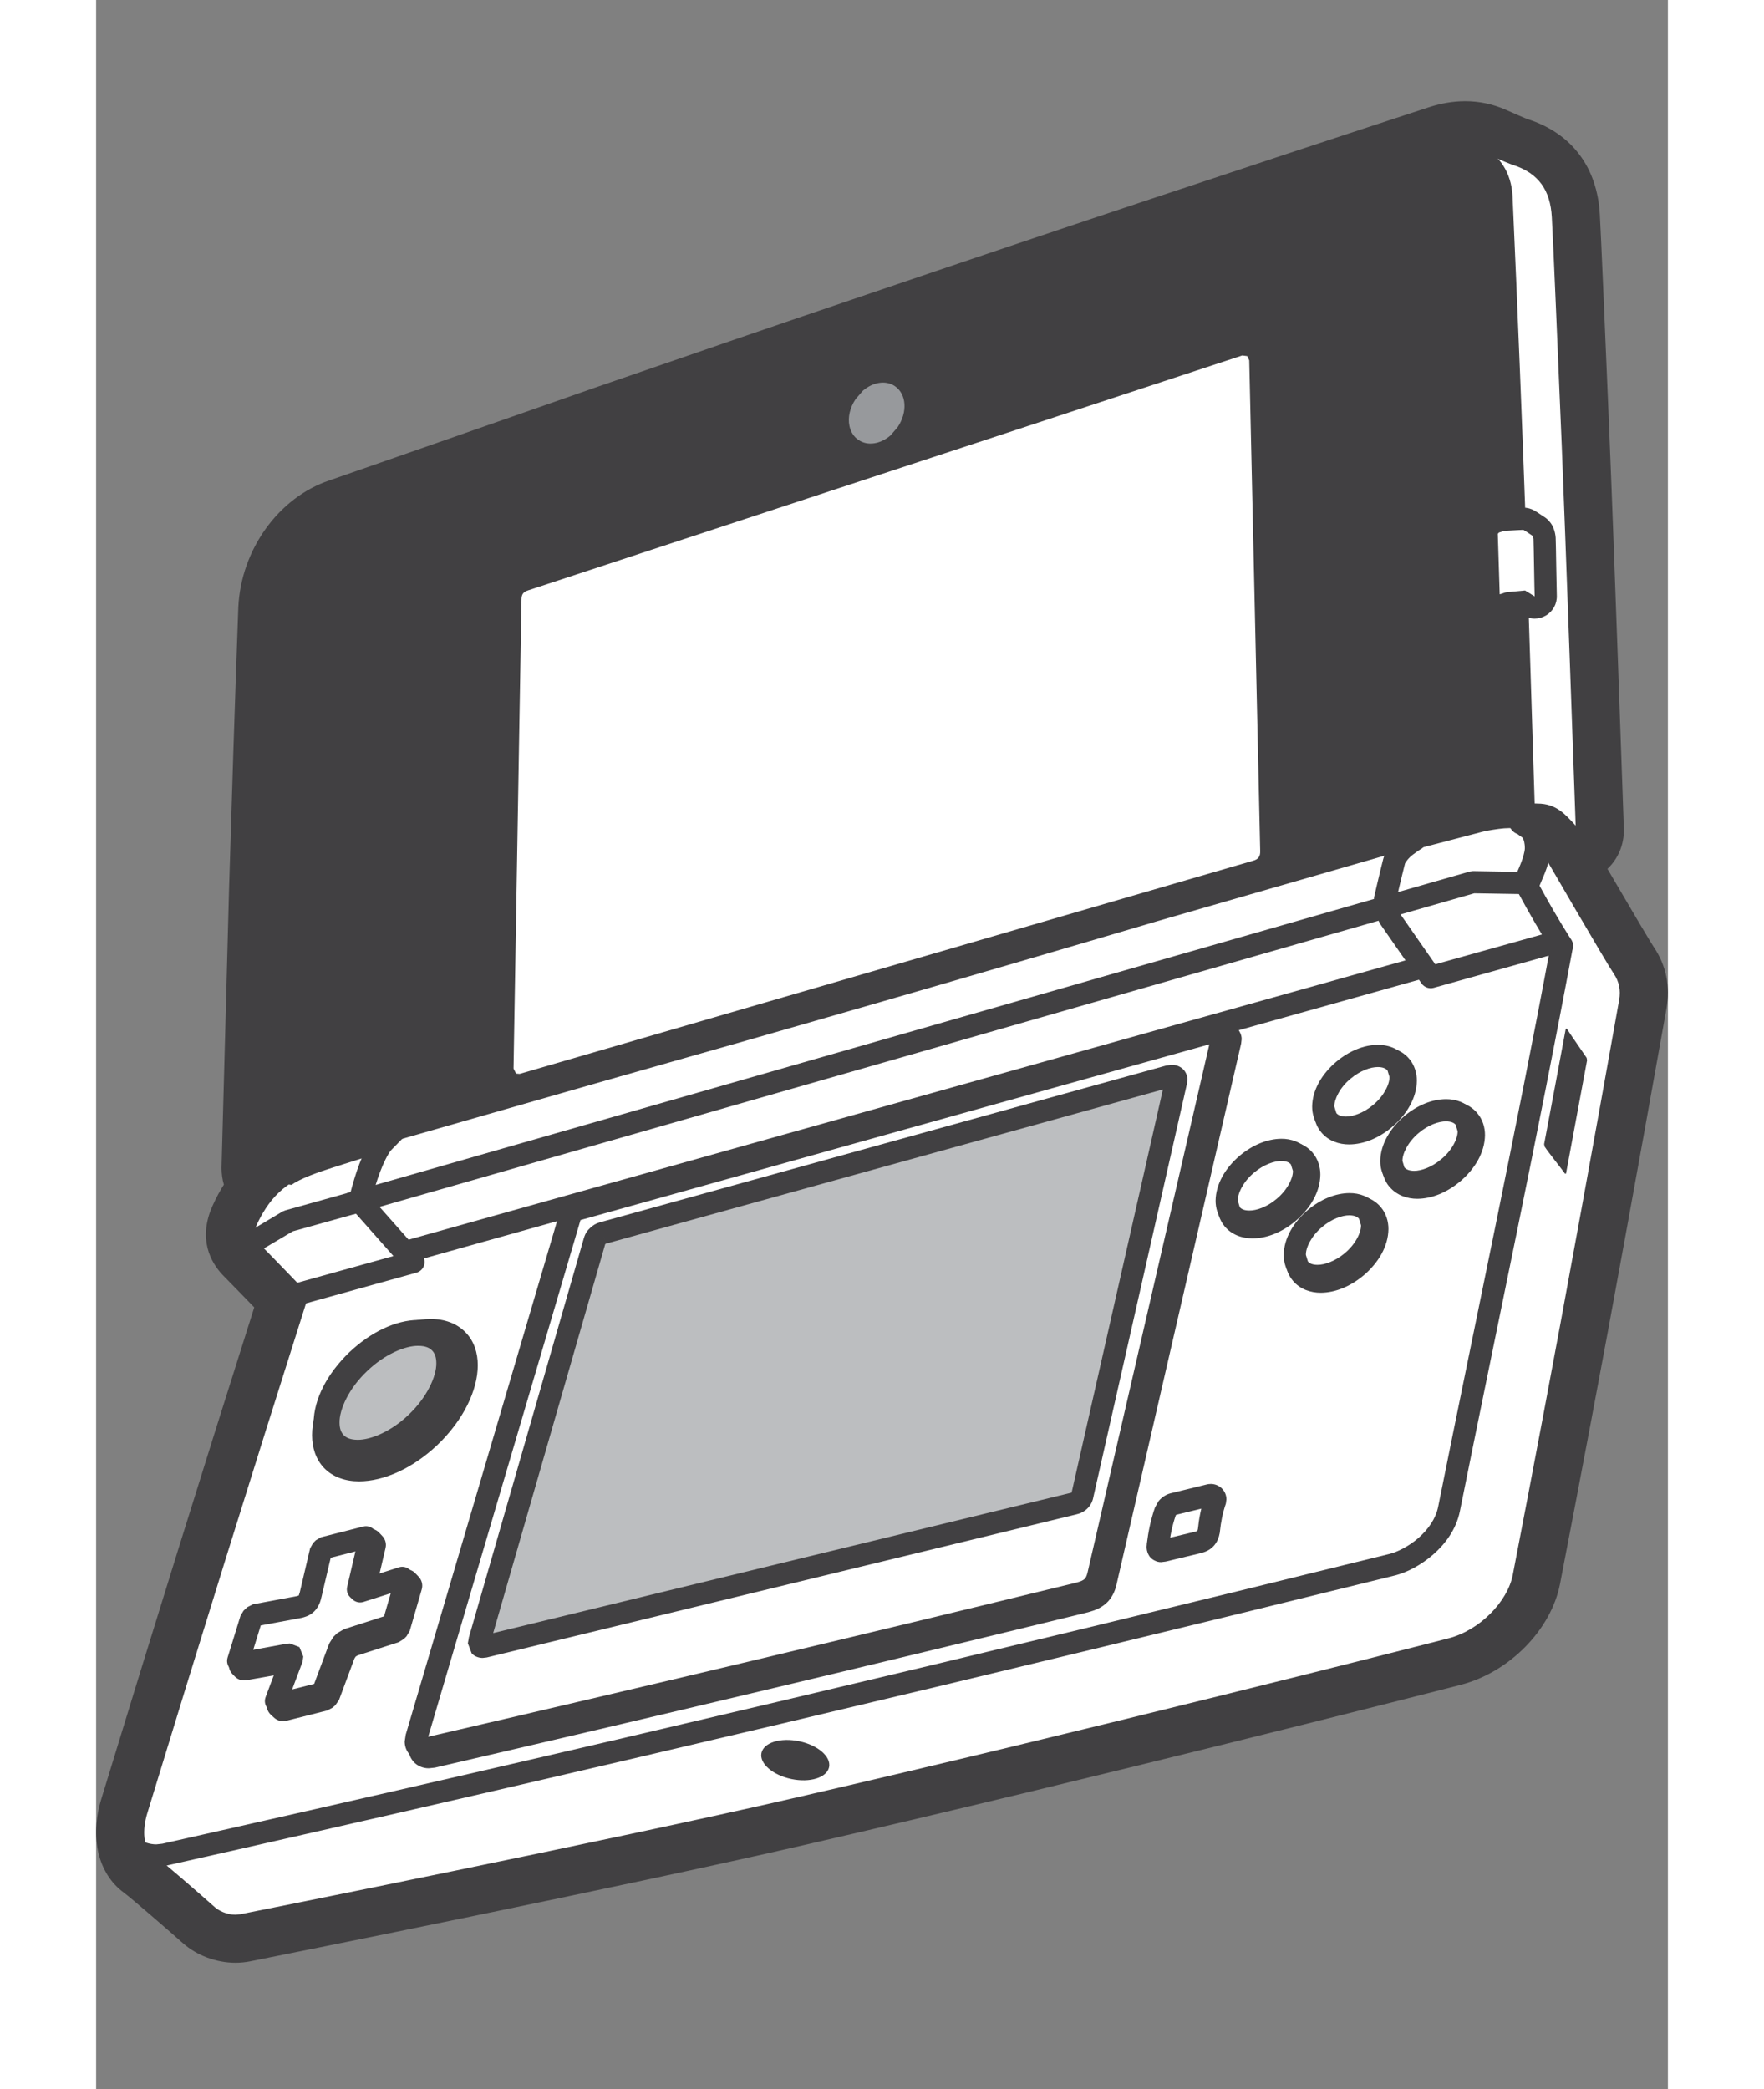 <?xml version="1.0" encoding="utf-8"?>
<!-- Generator: Adobe Illustrator 16.0.0, SVG Export Plug-In . SVG Version: 6.00 Build 0)  -->
<!DOCTYPE svg PUBLIC "-//W3C//DTD SVG 1.1//EN" "http://www.w3.org/Graphics/SVG/1.1/DTD/svg11.dtd">
<svg version="1.1" id="Layer_1" xmlns="http://www.w3.org/2000/svg" xmlns:xlink="http://www.w3.org/1999/xlink" x="0px" y="0px"
	 width="248.573px" height="294.352px" viewBox="3268.562 2360.867 248.573 330.352"
	 enable-background="new 3268.562 2376.867 248.573 294.352" xml:space="preserve">
<rect x="3268.562" y="2360.867" width="248.573" height="330.352" fill="#808080" stroke="none"/>
<g>
	<path fill="#FFFFFF" d="M3290.588,2667.412c-2.472,0-4.595-1.096-5.755-2.125c-2.189-1.953-8.418-7.359-9.588-8.191
		c-2.779-2.047-3.611-6.139-2.207-10.709c8.209-26.904,16.562-53.757,24.842-79.795c-1.643-1.707-4.557-4.736-6.411-6.6
		c-1.745-1.75-2.194-3.828-1.323-6.174c0.449-1.139,0.955-2.146,1.537-3.123c0.441-0.747,0.908-1.438,1.412-2.091
		c-0.47-0.628-0.9-1.554-0.9-2.851c0.074-2.371,1.197-44.451,1.197-44.451c0.445-14.729,0.918-29.478,1.457-44.188
		c0.346-7.604,5.195-14.451,11.807-16.683c2.205-0.737,17.418-6.062,28.963-10.099l13.029-4.557
		c14.314-4.948,28.65-9.881,43.016-14.736c14.618-4.982,29.27-9.89,43.924-14.774c14.988-4.989,29.955-9.926,44.945-14.834
		c1.531-0.502,3.066-0.76,4.551-0.76c1.686,0,3.3,0.333,4.807,0.99c0.068,0.033,2.911,1.335,3.965,1.685
		c5.448,1.754,8.391,5.679,8.719,11.644c0.203,3.577,0.816,18.222,1.346,30.663l0.213,5.277c0.541,12.701,2.107,57.105,2.242,61.035
		c0.007,1.891-0.863,3.389-2.383,4.225l-0.467,0.379l-0.99,0.585c3.773,6.468,8.504,14.527,9.223,15.599
		c1.38,2.018,1.867,4.42,1.404,6.945c-0.801,4.496-5.145,28.803-9.302,51.253c-3.603,19.392-7.08,37.37-7.52,39.644
		c-1.118,5.773-6.657,11.354-12.882,12.982c-5.529,1.438-58.556,14.92-103.486,25.254c-28.816,6.646-81.848,17.244-87.803,18.432
		C3291.62,2667.365,3291.101,2667.412,3290.588,2667.412z"/>
	<path fill="#414042" d="M3485.081,2376.867c-1.882,0-3.814,0.326-5.738,0.956c-14.99,4.901-29.964,9.845-44.949,14.832
		c-14.676,4.89-29.326,9.805-43.969,14.792c-14.352,4.851-28.7,9.787-43.021,14.734c-1.288,0.452-6.594,2.304-13.04,4.564
		c-11.293,3.942-26.758,9.353-28.908,10.082c-8.076,2.722-13.989,10.978-14.405,20.082c-0.54,14.787-1.013,29.545-1.457,44.273
		l-0.427,15.934c-0.318,11.814-0.703,26.158-0.771,28.402c0,0.939,0.127,1.834,0.369,2.662l-0.381,0.623
		c-0.674,1.127-1.26,2.305-1.746,3.537c-1.938,5.219,0.523,8.721,2.154,10.342c1.328,1.344,3.217,3.289,4.78,4.906
		c-8.058,25.395-16.185,51.51-24.176,77.692c-1.884,6.147-0.524,11.853,3.558,14.847c1.088,0.799,6.826,5.76,9.334,7.988
		c2.199,1.953,5.292,3.102,8.3,3.102c0.772,0,1.544-0.073,2.294-0.219c5.992-1.193,59.078-11.809,87.945-18.465
		c44.975-10.346,98.053-23.832,103.588-25.279c7.676-2.004,14.258-8.711,15.66-15.939c0.441-2.27,3.92-20.261,7.525-39.669
		c4.164-22.463,8.502-46.786,9.209-50.745l0.092-0.529c0.646-3.523-0.051-6.907-2.004-9.77c-0.568-0.85-3.746-6.238-7.32-12.355
		c1.662-1.562,2.604-3.742,2.604-6.148c-0.018-0.734-1.678-47.942-2.246-61.33l-0.217-5.273
		c-0.537-12.701-1.141-27.094-1.346-30.727c-0.414-7.469-4.449-12.816-11.372-15.05c-0.407-0.137-2.061-0.846-3.487-1.491
		C3489.429,2377.313,3487.302,2376.867,3485.081,2376.867 M3485.081,2384.479c1.1,0,2.205,0.2,3.283,0.668
		c0,0,3.142,1.429,4.303,1.811c4.035,1.304,5.879,4.007,6.111,8.245c0.234,4.098,1.006,22.706,1.561,35.888
		c0.533,12.701,2.102,57.089,2.236,61.01l-0.422,0.764l-0.867,0.635c-1.326,0.773-2.629,1.52-3.945,2.279
		c0,0,10.025,17.275,11.271,19.105c0.768,1.135,1.107,2.504,0.809,4.139c-0.111,0.635-4.809,27.02-9.303,51.24
		c-3.6,19.373-7.072,37.348-7.514,39.609c-0.812,4.223-5.201,8.742-10.109,10.025c-4.926,1.289-57.943,14.779-103.374,25.229
		c-29.688,6.843-85.965,18.063-87.714,18.409l-0.819,0.081c-1.417,0-2.684-0.683-3.235-1.174c-1.914-1.706-8.47-7.424-9.889-8.438
		c-1.41-1.028-1.672-3.618-0.787-6.503c8.213-26.934,16.592-53.85,25.127-80.695l0.203-0.729l0.09-0.658l-0.229-0.174
		c0,0-4.98-5.193-7.701-7.936c-0.83-0.837-0.742-1.4-0.456-2.172c0.345-0.862,0.757-1.686,1.235-2.488
		c1.171-1.996,2.581-3.511,4.341-4.676c0,0-1.333-1.492-2.714-1.492l-0.141,0.004h-0.01c-0.066,0-0.424-0.025-0.424-0.73
		c0.111-3.741,1.096-40.731,1.199-44.341c0.441-14.715,0.914-29.456,1.453-44.162c0.273-6.05,4.182-11.506,9.223-13.208
		c3.428-1.156,38.426-13.432,42.016-14.673c14.307-4.949,28.635-9.872,42.986-14.724c14.625-4.977,29.264-9.89,43.914-14.774
		c14.984-4.983,29.938-9.92,44.929-14.815C3482.8,2384.696,3483.935,2384.479,3485.081,2384.479"/>
	<path fill="#FFFFFF" d="M3321.708,2638.357c35.076-8.127,68.324-16.037,103.301-24.57c1.615-0.426,2.527-1.117,2.938-2.842
		l19.698-85.504c0.222-0.926-0.853-0.631-0.853-0.631l-101.281,28.303c0,0-0.871,0.235-1.131,1.098l-24.291,82.453
		C3319.813,2637.525,3320.142,2638.678,3321.708,2638.357"/>
	<path fill="#414042" d="M3321.708,2638.357l0.463,1.997c35.08-8.132,68.338-16.038,103.322-24.575l0.041-0.017
		c0.966-0.257,1.943-0.64,2.779-1.399c0.838-0.756,1.369-1.818,1.621-2.939l0.004-0.018l19.701-85.508v0.013l0.082-0.69
		c0.059-0.713-0.451-1.725-1.125-2.096c-0.643-0.393-1.129-0.396-1.462-0.41l-0.884,0.115l-0.01,0.01l-101.281,28.303l0.551,1.971
		l-0.534-1.975l-1.069,0.494c-0.512,0.334-1.188,0.982-1.488,2.002l-0.004,0.004l-24.291,82.445l1.965,0.58l-1.955-0.619
		l-0.182,1.166c0,0.674,0.176,1.48,0.779,2.176c0.598,0.717,1.596,1.1,2.479,1.074l0.909-0.098l0.052-0.009L3321.708,2638.357
		l-0.408-2.005l-0.09,0.013v0.875l0.608-0.537l-0.608-0.338v0.875l0.608-0.537l-0.583,0.508h0.812l-0.229-0.508l-0.583,0.508h0.812
		h-0.229l0.218,0.076l0.012-0.076h-0.229l0.218,0.076l0.018-0.043l24.295-82.457v0.008l-0.425-0.123l0.251,0.375l0.174-0.252
		l-0.425-0.123l0.251,0.375l-0.244-0.375l0.11,0.426l0.134-0.051l-0.244-0.375l0.11,0.426l0.023-0.008l101.274-28.309l-0.01,0.004
		l-0.194-0.707v0.742l0.194-0.035l-0.194-0.707v0.742v-1.4l-0.737,1.166l0.737,0.234v-1.4l-0.737,1.166l0.867-1.365h-1.639
		l0.771,1.365l0.867-1.365h-1.639h1.059l-1.03-0.248l-0.028,0.248h1.059l-1.03-0.248v0.013l-19.702,85.504l0.004-0.017
		c-0.154,0.598-0.288,0.746-0.41,0.865c-0.129,0.125-0.416,0.303-1.064,0.47l0.527,1.979l-0.486-1.988
		c-34.971,8.533-68.207,16.443-103.273,24.566L3321.708,2638.357l-0.408-2.005L3321.708,2638.357z"/>
	<path fill="#FFFFFF" d="M3459.401,2544.471c1.588,1.895,0.461,5.457-2.528,7.939c-2.974,2.487-6.671,2.953-8.255,1.059
		c-1.586-1.908-0.471-5.471,2.51-7.949C3454.11,2543.027,3457.813,2542.559,3459.401,2544.471"/>
	<path fill="#414042" d="M3459.401,2544.471l-1.568,1.318l0.238,0.822c0.041,0.973-0.789,2.834-2.51,4.229
		c-1.424,1.199-3.049,1.767-4.096,1.75c-0.76-0.014-1.102-0.219-1.273-0.436l-0.248-0.84c-0.039-0.99,0.789-2.834,2.492-4.229
		c1.422-1.199,3.047-1.758,4.102-1.741c0.766,0.009,1.107,0.226,1.289,0.439l0.006,0.005L3459.401,2544.471l1.576-1.311
		c-1.139-1.369-2.836-1.924-4.439-1.916c-2.287,0.018-4.65,0.986-6.723,2.697c-2.416,2.047-3.929,4.663-3.967,7.373
		c-0.006,1.197,0.357,2.461,1.194,3.468c1.14,1.36,2.825,1.907,4.423,1.894c2.289-0.008,4.652-0.98,6.723-2.695
		c2.422-2.049,3.943-4.659,3.983-7.369c0.007-1.198-0.362-2.461-1.206-3.463l0.012,0.012L3459.401,2544.471z"/>
	<path fill="#414042" d="M3475.46,2494.953l-39.13,11.277c-28.942,8.549-57.933,16.92-86.97,25.116l-35.25,10.111l-0.238,0.427
		l-0.732,1.027c-2.375,0.756-4.75,1.498-7.127,2.254c-2.625,0.836-5.227,1.762-6.721,2.811c0,0-1.43-1.6-2.861-1.484
		c0,0-0.434,0.035-0.434-0.733c0.115-3.746,1.1-40.731,1.199-44.341c0.438-14.725,0.911-29.461,1.451-44.162
		c0.275-6.055,4.184-11.516,9.219-13.218c3.432-1.144,38.436-13.427,42.021-14.668c14.305-4.949,28.639-9.868,42.99-14.724
		c14.628-4.983,29.266-9.89,43.915-14.774c14.978-4.983,30.647-10.188,45.628-15.097c1.529-0.502,3.166-0.732,4.775-0.446
		c3.195,1.093,4.881,4.132,5.071,7.479c0.804,18.027,1.536,36.047,2.171,54.072c0.195,5.956,1.168,36.381,1.347,42.303l0.69,0.033
		c2.887-0.008,4.205,1.625,5.779,3.303l0.324,0.584l-0.424,0.768l-0.871,0.627c-1.322,0.764-2.48,1.469-3.791,2.236l-0.721-0.918
		c-2.109-3.686-3.734-3.693-8.545-2.836l-11.738,3.066C3475.214,2495.871,3475.319,2494.988,3475.46,2494.953"/>
	<path fill="#414042" d="M3475.46,2494.953l-0.082-0.277l-39.123,11.273c-28.949,8.545-57.939,16.924-86.971,25.115l-35.256,10.111
		l-0.174,0.137l-0.234,0.41l-0.719,1.02l0.238,0.17l-0.089-0.276c-2.38,0.755-4.751,1.497-7.128,2.249
		c-2.637,0.836-5.247,1.762-6.801,2.854l0.17,0.238l0.215-0.199c-0.027-0.014-1.35-1.554-2.936-1.588l-0.166,0.004l0.01,0.137
		v-0.137h-0.004l0.004,0.137v-0.137l-0.027-0.021l-0.1-0.413h-0.291l0.291,0.013c0.117-3.754,1.094-40.736,1.201-44.35
		c0.439-14.715,0.912-29.451,1.45-44.154c0.269-5.942,4.119-11.306,9.028-12.952c3.428-1.151,38.426-13.431,42.014-14.672
		c14.303-4.945,28.639-9.873,42.99-14.718c14.628-4.98,29.26-9.89,43.908-14.774c14.984-4.983,30.65-10.182,45.631-15.095
		c1.053-0.35,2.147-0.562,3.242-0.562l1.391,0.126l0.053-0.292l-0.094,0.281c3.055,1.039,4.681,3.947,4.875,7.215
		c0.803,18.021,1.533,36.043,2.172,54.069c0.189,5.951,1.166,36.375,1.344,42.301l0.281,0.286l0.691,0.021h0.01h0.029
		c2.732,0.009,3.947,1.522,5.541,3.217l0.209-0.2l-0.256,0.145l0.246,0.439l-0.314,0.559l-0.814,0.602l0.168,0.234l-0.145-0.251
		c-1.329,0.764-2.485,1.468-3.797,2.235l0.15,0.252l0.229-0.18l-0.721-0.926l-0.229,0.188l0.252-0.148
		c-1.414-2.518-2.797-3.465-4.996-3.447c-1.051,0-2.293,0.195-3.854,0.473h-0.021l-11.739,3.061l-0.09,0.047l-0.676,0.303h-0.018
		l-0.027,0.068l0.062-0.035l-0.035-0.033l-0.027,0.068l0.062-0.035l-0.012,0.01h0.018l-0.006-0.01l-0.012,0.01h0.018v-0.01
		l-0.186-0.08l0.041,0.184l0.145-0.104l-0.186-0.08l0.041,0.184L3475.46,2494.953l-0.082-0.277L3475.46,2494.953l-0.064-0.285
		l-0.311,0.479l0.129,0.361l0.434,0.18l1-0.396l-0.158-0.244l0.068,0.277l11.74-3.066l-0.07-0.277l0.045,0.285
		c1.557-0.277,2.779-0.461,3.756-0.461c2.025,0.021,3.059,0.7,4.488,3.148l0.021,0.043l0.721,0.918l0.381,0.068
		c1.315-0.764,2.469-1.469,3.79-2.232l0.026-0.016l0.871-0.633l0.08-0.094l0.428-0.768v-0.285l-0.322-0.572l-0.039-0.061
		c-1.545-1.65-2.973-3.404-5.969-3.4h-0.035l0.006,0.295l0.012-0.295l-0.691-0.029l-0.011,0.291l0.286-0.01
		c-0.176-5.926-1.146-36.35-1.338-42.306c-0.641-18.025-1.371-36.045-2.172-54.07c-0.193-3.435-1.938-6.604-5.273-7.742
		l-0.038-0.013l-1.497-0.123c-1.172,0-2.33,0.222-3.424,0.575c-14.984,4.909-30.646,10.118-45.631,15.095
		c-14.65,4.886-29.287,9.794-43.914,14.788c-14.359,4.851-28.686,9.771-42.99,14.719c-3.593,1.237-38.598,13.521-42.02,14.66
		c-5.172,1.758-9.131,7.316-9.422,13.489c-0.531,14.699-1.004,29.436-1.451,44.158c-0.096,3.613-1.078,40.604-1.195,44.346v0.009
		l0.275,0.831l0.434,0.188h0.039l0.117-0.009c0.584-0.004,1.223,0.333,1.703,0.699l0.799,0.696l0.381,0.052
		c1.439-1.008,4.025-1.941,6.646-2.77c2.375-0.756,4.75-1.498,7.125-2.252l0.154-0.104l0.73-1.041l0.014-0.025l0.18-0.324
		l35.141-10.068c29.037-8.201,58.027-16.571,86.975-25.121l39.124-11.276l0.198-0.354l-0.346-0.213L3475.46,2494.953z"/>
	<path fill="#414042" d="M3309.443,2552.824l177.071-50.711l7.643,0.127h-0.006l0.01-0.652l-0.211,0.61l0.201,0.042l0.01-0.652
		l-0.211,0.61l0.393-1.147l-1.023,0.64l0.631,0.508l0.393-1.147l-1.023,0.64l0.441-0.272l-0.486,0.199l0.045,0.073l0.441-0.272
		l-0.486,0.199l0.068,0.172l0.1,0.217c1.73,3.191,3.377,6.08,5.449,9.336c0.518,0.822,1.602,1.062,2.418,0.55
		c0.82-0.521,1.064-1.608,0.547-2.423c-2.027-3.195-3.623-5.982-5.331-9.131l-1.542,0.832l1.643-0.614
		c-0.09-0.184-0.135-0.542-0.615-1.093c-0.514-0.566-1.318-0.742-1.791-0.729h-0.007l-7.903-0.133l-0.508,0.068l-177.324,50.779
		c-0.928,0.264-1.475,1.237-1.201,2.172C3307.545,2552.555,3308.515,2553.093,3309.443,2552.824"/>
	<path fill="#FFFFFF" d="M3335.833,2455.639c0.008-0.752,0.248-1.156,0.994-1.408l112.996-37.156l0.775,0.098l0.329,0.679
		l1.731,77.577c0.021,0.832-0.258,1.288-1.09,1.523l-116.029,33.713l-0.568-0.051l-0.396-0.799L3335.833,2455.639z"/>
	<polygon points="3449.421,2554.296 3449.392,2554.369 3449.421,2554.432 3449.485,2554.458 3449.552,2554.432 3449.579,2554.369 
		3449.552,2554.296 3449.485,2554.274 	"/>
	<polygon points="3312.163,2543.891 3312.118,2543.949 3312.136,2544.082 3312.264,2544.064 3312.308,2544.014 3312.298,2543.873 	
		"/>
	<path fill="#414042" d="M3317.863,2560.562l160.585-44.977c0.928-0.26,1.479-1.232,1.217-2.172c-0.264-0.93-1.229-1.48-2.166-1.215
		l-160.582,44.98c-0.932,0.266-1.483,1.229-1.217,2.168C3315.962,2560.277,3316.929,2560.828,3317.863,2560.562"/>
	<path fill="#414042" d="M3308.53,2549.441l-10.027,2.799l-0.43,0.174c-1.129,0.679-3.914,2.326-5.041,3.004
		c-0.838,0.49-1.107,1.562-0.609,2.402c0.492,0.828,1.57,1.105,2.406,0.605c1.121-0.666,3.901-2.309,5.047-2.99l-0.9-1.506
		l0.469,1.693l10.027-2.799c0.938-0.266,1.48-1.229,1.225-2.164C3310.431,2549.727,3309.467,2549.185,3308.53,2549.441"/>
	<polygon points="3315.365,2611.338 3315.339,2611.406 3315.365,2611.479 3315.429,2611.504 3315.493,2611.479 3315.522,2611.406 
		3315.493,2611.338 3315.429,2611.316 	"/>
	<path fill="#414042" d="M3326.604,2571.972c3.516,3.661,1.518,11.229-4.451,16.929c-5.963,5.684-13.627,7.318-17.133,3.666
		c-3.489-3.674-1.501-11.264,4.459-16.943C3315.454,2569.928,3323.113,2568.289,3326.604,2571.972"/>
	<path fill="#414042" d="M3326.604,2571.972l-0.42,0.409c1.045,1.098,1.568,2.586,1.568,4.356c0.011,3.516-2.121,8.042-6.003,11.737
		c-3.716,3.554-8.121,5.457-11.585,5.443c-1.961,0-3.586-0.588-4.715-1.766c-1.05-1.097-1.564-2.598-1.564-4.369
		c-0.01-3.52,2.119-8.047,5.997-11.736c3.723-3.555,8.124-5.467,11.579-5.449c1.961,0,3.588,0.59,4.717,1.775L3326.604,2571.972
		l0.428-0.392c-1.4-1.473-3.381-2.164-5.57-2.16c-3.881,0.005-8.482,2.061-12.383,5.781c-4.064,3.875-6.357,8.605-6.363,12.582
		c0,1.992,0.597,3.827,1.885,5.184c1.398,1.455,3.384,2.129,5.564,2.125c3.877-0.008,8.49-2.053,12.391-5.773
		c4.061-3.881,6.359-8.609,6.366-12.581c0-1.987-0.597-3.823-1.894-5.163L3326.604,2571.972z"/>
	<path fill="#BCBEC0" d="M3323.194,2573.004c2.598,2.714,0.902,8.533-3.78,13.025c-4.674,4.455-10.569,5.884-13.188,3.166
		c-2.597-2.723-0.899-8.55,3.79-13.029C3314.7,2571.707,3320.603,2570.27,3323.194,2573.004"/>
	<path fill="#414042" d="M3323.194,2573.004l-1.48,1.416c0.391,0.414,0.646,1.004,0.65,1.973c0.041,2.061-1.467,5.414-4.365,8.156
		c-2.744,2.646-6.006,4.006-8.093,3.973c-1.104-0.008-1.771-0.299-2.206-0.751c-0.386-0.409-0.635-1.003-0.642-1.962
		c-0.04-2.066,1.468-5.424,4.376-8.162c2.751-2.65,6.02-4.016,8.09-3.98c1.105,0.004,1.763,0.303,2.184,0.746l0.006,0.008
		L3323.194,2573.004l1.486-1.412c-1.365-1.43-3.27-2.035-5.156-2.021c-3.607,0.033-7.531,1.92-10.922,5.119
		c-3.492,3.371-5.598,7.381-5.643,11.119c-0.01,1.723,0.525,3.484,1.789,4.799c1.367,1.426,3.275,2.022,5.157,2.01
		c3.612-0.021,7.536-1.907,10.925-5.107c3.487-3.383,5.586-7.389,5.627-11.117c0.014-1.732-0.525-3.494-1.781-4.809l0.018,0.025
		l-0.014-0.018L3323.194,2573.004z"/>
	<path fill="#414042" d="M3493.341,2492.74l0.82,0.596c0.174,0.27,0.353,0.785,0.353,1.732v0.068l2.048-0.043l-2.048-0.109
		c-0.017,0.57-0.303,1.561-0.665,2.469c-0.363,0.926-0.75,1.707-1.004,2.42c-0.368,1.062,0.205,2.23,1.271,2.594
		c1.072,0.367,2.234-0.195,2.604-1.271c0.076-0.234,0.522-1.203,0.943-2.252c0.42-1.098,0.859-2.355,0.941-3.742l0.006-0.154
		l-1.059,0.021h1.059v-0.021l-1.059,0.021h1.059c0-1.445-0.275-2.768-0.965-3.891c-0.688-1.117-1.785-1.895-2.928-2.291
		c-1.064-0.384-2.241,0.17-2.621,1.242C3491.724,2491.191,3492.274,2492.359,3493.341,2492.74"/>
	<path fill="#FFFFFF" d="M3317.554,2611.031l-6.682,2.116l-0.326-0.333l1.795-7.662l-0.515-0.547l-6.681,1.686l-0.451,0.474
		c0,0-1.299,5.427-1.645,6.937c-0.334,1.52-1.105,1.737-1.809,1.926l-6.99,1.301l-0.592,0.566c-0.162,0.59-2.054,6.656-2.054,6.656
		l0.358,0.375c0,0,5.113-0.883,7.601-1.352c0.589-0.119,0.661,0.166,0.538,0.605c-0.826,2.21-1.691,4.506-2.521,6.707l0.539,0.486
		l6.471-1.63l0.467-0.388l2.516-6.746l0.584-0.934l0.938-0.543l6.679-2.154l0.43-0.426l1.896-6.554L3317.554,2611.031z"/>
	<path fill="#414042" d="M3317.554,2611.031l-0.613-1.954l-6.682,2.116l0.613,1.954l1.451-1.446l-0.335-0.328l-1.442,1.441
		l1.995,0.469l1.796-7.662c0.158-0.674-0.031-1.378-0.512-1.881l-0.514-0.547c-0.515-0.533-1.273-0.755-1.988-0.571l-6.676,1.685
		l-0.977,0.56l-0.45,0.47l-0.522,0.947c0,0-1.291,5.426-1.643,6.953l-0.004,0.031l-0.125,0.361v0.01l0.229,0.174l-0.127-0.256
		l-0.102,0.082l0.229,0.174l-0.127-0.256l-0.318,0.09l0.531,1.98l-0.373-2.015l-6.99,1.306l-1.043,0.525l-0.584,0.562l-0.562,0.934
		c-0.06,0.205-0.584,1.92-1.07,3.494c-0.498,1.592-0.967,3.107-0.967,3.107c-0.229,0.717-0.041,1.502,0.48,2.03l0.361,0.371
		c0.471,0.491,1.146,0.708,1.82,0.597c0.006,0,5.109-0.883,7.631-1.355l0.023-0.005l-0.166-0.811v0.823l0.166-0.013l-0.166-0.811
		v0.823v-1.693l-1.174,1.182l1.174,0.512v-1.693l-1.174,1.182l1.211-1.217h-1.731l0.521,1.217l1.211-1.217h-1.731h0.866l-0.85-0.234
		l-0.017,0.234h0.866l-0.85-0.234l1.979,0.551l-1.92-0.709c-0.826,2.197-1.691,4.498-2.52,6.695
		c-0.295,0.785-0.077,1.676,0.541,2.24l0.538,0.486c0.513,0.455,1.212,0.635,1.876,0.469l6.476-1.63l0.819-0.423l0.465-0.393
		l0.598-0.849l2.439-6.554l0.205-0.32l0.312-0.178l6.477-2.087l0.822-0.508l0.43-0.431l0.508-0.866l1.896-6.554
		c0.201-0.703,0.016-1.463-0.491-1.988l-0.54-0.566c-0.537-0.559-1.356-0.773-2.094-0.538L3317.554,2611.031l-1.475,1.416
		l0.539,0.568l1.482-1.417l-1.977-0.571l-1.746,6.054l-0.059,0.06l1.455,1.438l-0.627-1.949l-6.688,2.154l-0.396,0.18l-0.935,0.541
		l-0.708,0.688l-0.584,0.934l-0.184,0.367l-2.328,6.238l-0.053,0.047l1.318,1.565l-0.498-1.987l-6.477,1.629l0.504,1.988l1.374-1.52
		l-0.54-0.486l-1.373,1.52l1.918,0.721c0.824-2.201,1.697-4.506,2.523-6.715l0.051-0.166l0.128-0.863
		c0.007-0.387-0.104-1.096-0.683-1.685c-0.574-0.571-1.289-0.687-1.717-0.679l-0.643,0.068l0.405,2.006l-0.382-2.006
		c-2.451,0.461-7.561,1.336-7.564,1.336l0.346,2.021l1.475-1.42l-0.363-0.38l-1.47,1.425l1.95,0.61
		c0.01-0.03,1.879-6.021,2.075-6.724l-1.972-0.543l1.412,1.48l0.152-0.145l6.393-1.194l0.16-0.034c0.342-0.09,1.08-0.26,1.82-0.861
		c0.742-0.611,1.232-1.562,1.447-2.607l-1.994-0.432l1.988,0.461c0.352-1.492,1.645-6.92,1.645-6.92l-1.988-0.478l1.475,1.417
		l0.047-0.052l6.107-1.544l-0.497-1.98l-1.485,1.417l0.52,0.542l1.48-1.412l-1.988-0.47l-1.803,7.667
		c-0.162,0.688,0.043,1.408,0.546,1.912l0.331,0.328c0.539,0.545,1.333,0.738,2.064,0.512l6.684-2.117L3317.554,2611.031
		l-1.475,1.416L3317.554,2611.031z"/>
	<path fill="#FFFFFF" d="M3320.829,2637.342c35.068-8.123,68.33-16.02,103.288-24.561c1.626-0.424,2.552-1.131,2.942-2.852
		l19.717-85.486c0.209-0.93-0.863-0.635-0.863-0.635l-101.281,28.303c0,0-0.873,0.234-1.119,1.088l-24.311,82.471
		C3318.935,2636.527,3319.263,2637.691,3320.829,2637.342"/>
	<path fill="#414042" d="M3320.829,2637.342l0.398,1.707c35.072-8.123,68.34-16.02,103.311-24.566l0.023-0.004
		c0.953-0.248,1.889-0.623,2.679-1.348c0.792-0.722,1.288-1.725,1.534-2.82l19.717-85.467v-0.016l0.068-0.602
		c0.043-0.628-0.387-1.516-0.977-1.84c-0.572-0.362-1.018-0.371-1.33-0.379l-0.816,0.115l-101.275,28.299l0.471,1.689l-0.453-1.693
		l-0.988,0.451c-0.475,0.312-1.1,0.905-1.369,1.844l0.006-0.013l-24.309,82.471l1.684,0.499l-1.674-0.529l-0.168,1.076
		c0.006,0.605,0.162,1.326,0.697,1.967c0.531,0.639,1.432,0.998,2.25,0.98l0.888-0.106l0.032-0.009L3320.829,2637.342l-0.376-1.715
		l-0.146,0.018v0.367l0.135-0.324l-0.135-0.043v0.367l0.135-0.324l-0.297,0.695l0.666-0.359l-0.369-0.336l-0.297,0.695l0.666-0.359
		l-0.352,0.193h0.411l-0.06-0.193l-0.352,0.193h0.411l0.005-0.021l0.006-0.031l24.314-82.47v-0.009l-0.252-0.068l0.205,0.158
		l0.047-0.09l-0.252-0.068l0.205,0.158h-0.004l0.004,0.013v-0.013h-0.004l0.004,0.013l0.006-0.005l-0.279-0.764l0.209,0.79
		l0.07-0.026l-0.279-0.764l0.209,0.79l0.02-0.009l101.273-28.299l-0.125-0.432v0.448l0.125-0.017l-0.125-0.432v0.448v-1.104
		l-0.582,0.912l0.582,0.192v-1.104l-0.582,0.912l0.715-1.1h-1.336l0.621,1.1l0.715-1.1h-1.336h0.746l-0.732-0.154l-0.014,0.154
		h0.746l-0.732-0.154l0.006-0.025l-19.717,85.482c-0.152,0.636-0.318,0.857-0.492,1.023c-0.182,0.162-0.516,0.355-1.183,0.529
		l0.439,1.699l-0.416-1.703c-34.95,8.537-68.206,16.43-103.27,24.558L3320.829,2637.342l-0.376-1.715L3320.829,2637.342z"/>
	<path fill="#414042" d="M3498.646,2510.087c-5.335,28.714-12.082,60.331-17.844,89.028c-0.369,1.864-1.574,3.58-3.106,4.919
		c-1.511,1.318-3.343,2.228-4.552,2.526h0.004c-63.754,15.734-130.037,31.439-194.117,45.83l-0.938,0.102
		c-1.043,0.01-2.124-0.375-2.861-0.887l-0.777-0.738l-0.135-0.238l-0.017-0.053h-0.235l0.229,0.057l0.007-0.057h-0.235l0.229,0.057
		c0.246-0.939-0.311-1.898-1.254-2.143c-0.934-0.247-1.895,0.308-2.14,1.25l-0.11,0.836c0.057,1.793,1.17,3,2.451,3.926
		c1.316,0.896,3.001,1.502,4.85,1.506c0.564,0,1.136-0.064,1.709-0.188c64.105-14.403,130.406-30.113,194.188-45.855h0.008
		c1.885-0.486,4.053-1.6,6.006-3.294c1.934-1.689,3.659-3.993,4.237-6.864c5.757-28.666,12.511-60.299,17.859-89.08
		c0.173-0.955-0.452-1.869-1.405-2.047C3499.737,2508.504,3498.821,2509.131,3498.646,2510.087"/>
	<path fill="#414042" d="M3476.341,2492.07c-0.055,0.033-0.848,0.469-1.764,1.211c-0.898,0.756-2.004,1.736-2.451,3.383v-0.017
		c-0.491,1.907-1.464,6.101-1.464,6.105v0.815l0.655,2.746l0.268,0.581l6.588,9.468c0.43,0.618,1.195,0.891,1.914,0.699
		l19.553-5.469c0.938-0.266,1.482-1.229,1.223-2.164c-0.262-0.926-1.229-1.48-2.163-1.221l-18.354,5.129l-5.693-8.174l-0.578-2.42
		l-1.703,0.414l1.709,0.396c0-0.013,0.978-4.211,1.447-6.023l0.004-0.021c0.018-0.23,0.588-0.994,1.263-1.502l0.89-0.641
		l0.273-0.179l0.082-0.042c0.85-0.471,1.161-1.541,0.691-2.386C3478.261,2491.916,3477.19,2491.6,3476.341,2492.07"/>
	<path fill="#414042" d="M3301.275,2567.086l17.946-4.986c0.582-0.158,1.045-0.611,1.219-1.191c0.168-0.57,0.027-1.207-0.369-1.664
		l-7.543-8.52l-0.322-1.326l-1.709,0.414l1.698,0.443c0.625-2.441,1.772-5.936,3.053-7.582l-1.405-1.059l1.26,1.229l3.224-3.285
		c0.675-0.69,0.661-1.8-0.03-2.479c-0.691-0.678-1.803-0.67-2.479,0.021l-3.225,3.295l-0.146,0.166
		c-1.873,2.525-2.943,6.189-3.645,8.811l-0.007,0.857l0.429,1.753l0.391,0.747l5.969,6.74l-15.246,4.236
		c-0.932,0.256-1.48,1.229-1.219,2.16C3299.376,2566.805,3300.347,2567.348,3301.275,2567.086z"/>
	<path fill="#FFFFFF" d="M3444.675,2597.271l-5.744,1.408c-0.973,0.27-1.259,1.135-1.259,1.135
		c-0.618,1.767-0.981,3.562-1.206,5.418c0,0-0.204,1.093,0.84,0.832l5.51-1.318c1.034-0.252,1.518-0.742,1.719-1.816
		c0.168-1.664,0.474-3.238,1.008-4.822C3445.657,2597.678,3445.294,2597.17,3444.675,2597.271"/>
	<path fill="#414042" d="M3444.257,2595.57l-5.744,1.407l-0.052,0.009c-0.919,0.252-1.558,0.818-1.913,1.288l-0.545,0.981
		l1.666,0.559l-1.652-0.58c-0.67,1.912-1.061,3.84-1.295,5.785l1.744,0.213l-1.727-0.328l-0.045,0.537
		c0.01,0.295,0.01,0.738,0.35,1.328c0.303,0.618,1.234,1.143,1.971,1.096l0.704-0.09l5.503-1.322
		c0.705-0.17,1.453-0.479,2.038-1.096c0.583-0.611,0.872-1.383,1.001-2.107l0.016-0.142c0.162-1.565,0.439-2.999,0.934-4.446
		l0.027-0.102l0.078-0.619c0-0.645-0.249-1.241-0.693-1.697c-0.432-0.457-1.104-0.747-1.785-0.742l-0.473,0.047
		c-0.961,0.17-1.588,1.092-1.414,2.039c0.174,0.955,1.088,1.587,2.039,1.412l-0.152-0.824v0.842l0.152-0.018l-0.152-0.824v0.842
		v-1.076h-1.027c0,0.594,0.508,1.066,1.027,1.076v-1.076h-1.027h1.145l-1.104-0.299l-0.04,0.299h1.145l-1.104-0.299l1.696,0.465
		l-1.668-0.566c-0.583,1.732-0.912,3.447-1.088,5.217l1.744,0.172l-1.726-0.316l-0.083,0.303l0.006,0.009l-0.006-0.009l0.006,0.009
		l-0.328,0.115l-5.506,1.318l0.117,0.503v-0.508l-0.121,0.005l0.121,0.503v-0.508v1.238l1.035-0.623l-1.035-0.615v1.238l1.035-0.623
		l-0.783,0.473h0.936l-0.152-0.473l-0.783,0.473h0.936h-0.656l0.646,0.115l0.01-0.115h-0.656l0.646,0.115l0.018-0.105
		c0.211-1.771,0.547-3.431,1.117-5.064l0.011-0.021l-0.625-0.213l0.591,0.299l0.034-0.086l-0.625-0.213l0.591,0.299l0.094-0.082
		l-0.467-1.689l0.414,1.703l5.75-1.408c0.941-0.227,1.518-1.174,1.289-2.117C3446.149,2595.92,3445.2,2595.335,3444.257,2595.57"/>
	<path fill="#BCBEC0" d="M3348.665,2555.84c-0.48,0.137-1.107,0.627-1.27,1.246l-18.227,63.264
		c-0.162,0.473-0.045,1.045,0.815,0.874l93.247-22.63c1.178-0.277,1.299-1.258,1.299-1.258l14.824-65.456
		c0.229-0.811-0.52-1.011-1.098-0.845L3348.665,2555.84z"/>
	<path fill="#414042" d="M3348.665,2555.84l-0.48-1.686c-0.566,0.162-1.023,0.439-1.457,0.832c-0.426,0.389-0.834,0.914-1.027,1.669
		l1.695,0.431l-1.686-0.486l-18.224,63.264l1.683,0.486l-1.652-0.576l-0.166,0.926l0.604,1.582c0.473,0.529,1.198,0.742,1.744,0.73
		l0.619-0.068l0.083-0.018l93.245-22.625l-0.414-1.707l0.391,1.711c1.043-0.221,1.82-0.904,2.183-1.506
		c0.376-0.602,0.446-1.088,0.47-1.25l-1.744-0.213l1.709,0.389l14.824-65.452l-1.709-0.393l1.691,0.478l0.105-0.755
		c0.035-0.708-0.391-1.532-0.959-1.898c-0.554-0.393-1.09-0.474-1.548-0.478l-0.892,0.132l0.504,1.677l-0.471-1.689l-89.588,24.801
		l-0.014,0.008L3348.665,2555.84l0.467,1.689l89.592-24.801l0.029-0.008l-0.108-0.375v0.387l0.108-0.012l-0.108-0.375v0.387v-0.873
		l-0.505,0.69l0.505,0.183v-0.873l-0.505,0.69l0.684-0.947h-1.182l0.498,0.947l0.684-0.947h-1.182h0.709l-0.684-0.196l-0.025,0.196
		h0.709l-0.684-0.196l-0.025,0.086l-14.824,65.455l-0.031,0.184l0.463,0.051l-0.41-0.264l-0.053,0.213l0.463,0.051l-0.41-0.264
		l0.176,0.115l-0.124-0.171l-0.052,0.056l0.176,0.115l-0.124-0.171l0.032,0.047l-0.02-0.052l-0.013,0.005l0.032,0.047l-0.02-0.052
		l-0.064,0.021l-0.021,0.004l-93.246,22.635l0.413,1.706l-0.341-1.72l0.055,0.256v-0.26l-0.055,0.004l0.055,0.256v-0.26v1.17
		l0.832-0.773l-0.832-0.396v1.17l0.832-0.773l-0.87,0.803h1.2l-0.33-0.803l-0.87,0.803h1.2h-0.688l0.654,0.23l0.033-0.23h-0.688
		l0.654,0.23l0.027-0.094l18.227-63.268l0.018-0.051l-0.279-0.068l0.244,0.162l0.035-0.094l-0.279-0.068l0.244,0.162l0.068-0.064
		l0.043-0.029l-0.07-0.146l0.041,0.153l0.029-0.008l-0.07-0.146l0.041,0.153l-0.014,0.004L3348.665,2555.84z"/>
	<path fill="#FFFFFF" d="M3458.854,2543.852c1.613,1.902,0.469,5.475-2.506,7.953c-2.98,2.486-6.672,2.965-8.275,1.053
		c-1.568-1.91-0.463-5.469,2.527-7.947C3453.579,2542.422,3457.276,2541.945,3458.854,2543.852"/>
	<path fill="#414042" d="M3458.854,2543.852l-1.34,1.139l0.318,1.016c0.033,1.109-0.854,3.012-2.609,4.45
		c-1.467,1.241-3.146,1.831-4.289,1.817c-0.818,0-1.258-0.238-1.516-0.537l0.012,0.012l-0.314-1.041
		c-0.031-1.109,0.841-3.016,2.609-4.457c1.467-1.234,3.148-1.822,4.287-1.81c0.82,0.013,1.252,0.247,1.492,0.533l0.01,0.017
		L3458.854,2543.852l1.361-1.113c-1.066-1.293-2.668-1.822-4.203-1.813c-2.205,0.013-4.512,0.956-6.535,2.628
		c-2.375,2.002-3.838,4.578-3.873,7.154c-0.004,1.145,0.334,2.322,1.119,3.265l0.006,0.009c1.07,1.279,2.666,1.812,4.205,1.809
		c2.205-0.018,4.518-0.96,6.542-2.637c2.354-1.996,3.833-4.553,3.868-7.146c0.004-1.147-0.346-2.342-1.148-3.285L3458.854,2543.852
		l1.361-1.113L3458.854,2543.852z"/>
	<path fill="#FFFFFF" d="M3474.669,2529.605c1.586,1.912,0.447,5.471-2.523,7.945c-2.975,2.49-6.672,2.961-8.25,1.057
		c-1.598-1.915-0.476-5.469,2.504-7.936C3469.382,2528.182,3473.085,2527.695,3474.669,2529.605"/>
	<path fill="#414042" d="M3474.669,2529.605l-1.574,1.322l0.244,0.824c0.041,0.977-0.797,2.838-2.504,4.219h-0.006
		c-1.417,1.213-3.043,1.779-4.092,1.754c-0.754-0.008-1.086-0.209-1.264-0.426l-0.004-0.005l-0.252-0.853
		c-0.041-0.982,0.787-2.816,2.486-4.199l0.006-0.004c1.428-1.207,3.061-1.766,4.113-1.758c0.754,0.014,1.088,0.227,1.262,0.436
		l0.01,0.012L3474.669,2529.605l1.576-1.301c-1.135-1.369-2.831-1.924-4.422-1.912c-2.301,0.01-4.664,0.986-6.732,2.701l0.004-0.004
		c-2.418,2.031-3.936,4.642-3.975,7.352c-0.004,1.207,0.358,2.475,1.205,3.48l-0.004-0.008c1.129,1.365,2.824,1.92,4.416,1.91
		c2.295-0.016,4.654-0.988,6.727-2.709h-0.008c2.416-2.039,3.937-4.65,3.977-7.363c0.007-1.195-0.355-2.457-1.194-3.461l0.007,0.014
		L3474.669,2529.605z"/>
	<path fill="#FFFFFF" d="M3474.133,2528.996c1.599,1.902,0.47,5.469-2.515,7.943c-2.979,2.492-6.682,2.965-8.267,1.045
		c-1.579-1.902-0.474-5.465,2.515-7.93C3468.851,2527.549,3472.559,2527.094,3474.133,2528.996"/>
	<path fill="#414042" d="M3474.133,2528.996l-1.339,1.131l0.311,1.02c0.035,1.109-0.847,3.008-2.604,4.445
		c-1.474,1.237-3.151,1.83-4.288,1.822c-0.825-0.014-1.256-0.248-1.504-0.543l-0.004-0.008l-0.318-1.033
		c-0.027-1.104,0.844-3.008,2.597-4.428l0.009-0.004c1.469-1.242,3.14-1.826,4.283-1.814c0.821,0.005,1.268,0.248,1.508,0.533
		l0.012,0.01L3474.133,2528.996l1.353-1.113c-1.062-1.293-2.668-1.822-4.211-1.81c-2.199,0.009-4.512,0.947-6.531,2.628l0.006-0.008
		c-2.379,1.996-3.842,4.564-3.874,7.137c-0.005,1.148,0.341,2.33,1.13,3.281l-0.004-0.008c1.062,1.293,2.669,1.821,4.211,1.816
		c2.206-0.016,4.51-0.959,6.537-2.632c2.361-1.997,3.835-4.548,3.867-7.142c0.006-1.145-0.34-2.338-1.137-3.277l0.006,0.014
		L3474.133,2528.996z"/>
	<path fill="#FFFFFF" d="M3470.169,2553.055c1.596,1.91,0.467,5.473-2.515,7.943c-2.979,2.492-6.681,2.965-8.272,1.041
		c-1.581-1.91-0.457-5.452,2.521-7.936C3464.892,2551.621,3468.589,2551.146,3470.169,2553.055"/>
	<path fill="#414042" d="M3470.169,2553.055l-1.565,1.322l0.245,0.832c0.041,0.977-0.791,2.838-2.5,4.211l-0.006,0.008
		c-1.424,1.199-3.049,1.771-4.096,1.746c-0.76-0.01-1.105-0.214-1.287-0.432l-0.245-0.849c-0.04-0.981,0.79-2.82,2.498-4.22
		c1.423-1.195,3.053-1.754,4.106-1.744c0.762,0.012,1.102,0.23,1.27,0.434l0.015,0.014L3470.169,2553.055l1.579-1.302
		c-1.136-1.37-2.831-1.925-4.429-1.919c-2.287,0.016-4.65,0.98-6.727,2.691c-2.416,2.053-3.939,4.663-3.974,7.368
		c-0.007,1.194,0.353,2.453,1.188,3.452c1.129,1.373,2.837,1.936,4.439,1.928c2.293-0.018,4.654-0.99,6.719-2.705v0.009
		c2.413-2.044,3.943-4.655,3.977-7.368c0.006-1.199-0.355-2.467-1.205-3.469l0.011,0.013L3470.169,2553.055z"/>
	<path fill="#FFFFFF" d="M3469.632,2552.443c1.596,1.916,0.463,5.471-2.509,7.949c-2.979,2.479-6.677,2.965-8.269,1.049
		c-1.596-1.906-0.467-5.461,2.518-7.943C3464.343,2551.011,3468.052,2550.541,3469.632,2552.443"/>
	<path fill="#414042" d="M3469.632,2552.443l-1.346,1.127l0.317,1.029c0.034,1.108-0.849,3.002-2.603,4.445
		c-1.47,1.232-3.154,1.826-4.292,1.816c-0.821-0.008-1.257-0.238-1.501-0.533l-0.008-0.004l-0.314-1.037
		c-0.037-1.1,0.846-3.008,2.61-4.449c1.462-1.232,3.142-1.818,4.282-1.805c0.824,0.013,1.262,0.248,1.501,0.533l0.007,0.004
		L3469.632,2552.443l1.35-1.113c-1.062-1.293-2.664-1.816-4.203-1.812c-2.2,0.013-4.513,0.951-6.531,2.623
		c-2.369,2.002-3.838,4.566-3.871,7.146c-0.006,1.152,0.337,2.338,1.135,3.281l-0.006-0.004c1.066,1.283,2.668,1.817,4.204,1.805
		c2.2-0.014,4.512-0.955,6.536-2.629c2.363-2,3.834-4.547,3.869-7.141c0.005-1.148-0.341-2.33-1.137-3.273l0.004,0.004
		L3469.632,2552.443z"/>
	<path fill="#FFFFFF" d="M3485.435,2538.203c1.598,1.906,0.469,5.465-2.513,7.939c-2.974,2.496-6.677,2.961-8.263,1.045
		c-1.591-1.895-0.463-5.457,2.529-7.932C3480.159,2536.766,3483.86,2536.287,3485.435,2538.203"/>
	<path fill="#414042" d="M3485.435,2538.203l-1.568,1.318l0.246,0.832c0.043,0.977-0.789,2.828-2.496,4.211l-0.013,0.012
		c-1.41,1.199-3.032,1.768-4.079,1.75c-0.766-0.014-1.111-0.223-1.286-0.439l-0.011-0.014l-0.24-0.826
		c-0.043-0.979,0.795-2.83,2.504-4.217l0.004-0.008c1.424-1.199,3.049-1.766,4.098-1.749c0.76,0.013,1.088,0.226,1.264,0.431
		l0.01,0.018L3485.435,2538.203l1.586-1.297c-1.129-1.379-2.832-1.938-4.428-1.93c-2.295,0.018-4.652,0.99-6.721,2.705l0.01-0.008
		c-2.428,2.039-3.957,4.658-3.99,7.373c-0.008,1.198,0.357,2.461,1.198,3.469l-0.005-0.026c1.135,1.378,2.838,1.937,4.439,1.929
		c2.289-0.018,4.645-0.99,6.711-2.709l-0.006,0.012c2.424-2.047,3.944-4.658,3.979-7.367c0.006-1.199-0.356-2.467-1.205-3.465
		L3485.435,2538.203l1.586-1.297L3485.435,2538.203z"/>
	<path fill="#FFFFFF" d="M3484.909,2537.584c1.604,1.902,0.457,5.475-2.523,7.939c-2.969,2.492-6.662,2.961-8.27,1.051
		c-1.578-1.895-0.451-5.453,2.525-7.94C3479.622,2536.15,3483.335,2535.682,3484.909,2537.584"/>
	<path fill="#414042" d="M3484.909,2537.584l-1.339,1.131l0.312,1.016c0.033,1.109-0.855,3.02-2.611,4.445h-0.006
		c-1.464,1.242-3.135,1.83-4.271,1.826c-0.825-0.018-1.273-0.248-1.531-0.555l-0.305-1.007c-0.035-1.101,0.854-3.021,2.611-4.463
		c1.461-1.233,3.145-1.817,4.287-1.805c0.824,0.013,1.264,0.243,1.502,0.528l0.013,0.014L3484.909,2537.584l1.352-1.113
		c-1.062-1.293-2.67-1.818-4.205-1.812c-2.199,0.012-4.512,0.951-6.536,2.623c-2.368,2.006-3.837,4.569-3.874,7.159
		c-0.006,1.135,0.34,2.321,1.127,3.264c1.072,1.271,2.672,1.81,4.221,1.796c2.199-0.008,4.506-0.951,6.523-2.627h-0.004
		c2.367-1.988,3.842-4.549,3.879-7.143c0.006-1.148-0.34-2.334-1.138-3.273l0.007,0.014L3484.909,2537.584z"/>
	<path fill="#FFFFFF" d="M3316.972,2610.361l-6.656,2.121l-0.341-0.324l1.792-7.676l-0.529-0.547l-6.668,1.699l-0.457,0.465
		c0,0-1.293,5.436-1.639,6.949c-0.326,1.516-1.107,1.736-1.812,1.912l-6.98,1.305l-0.598,0.564c-0.168,0.596-2.061,6.65-2.061,6.65
		l0.363,0.401c0,0,5.113-0.909,7.596-1.382c0.604-0.111,0.666,0.17,0.539,0.639c-0.822,2.172-1.692,4.48-2.516,6.69l0.537,0.487
		l6.477-1.631l0.457-0.393l2.515-6.74l0.591-0.943l0.93-0.537l6.684-2.15l0.432-0.436l1.896-6.558L3316.972,2610.361z"/>
	<path fill="#414042" d="M3316.972,2610.361l-0.531-1.672l-6.66,2.119l0.535,1.674l1.21-1.268l-0.345-0.333l-1.206,1.276l1.708,0.4
		l1.793-7.672c0.135-0.58-0.032-1.189-0.441-1.621l-0.525-0.545c-0.439-0.461-1.088-0.641-1.695-0.486l-6.678,1.697l-0.818,0.474
		l-0.455,0.461l-0.459,0.823c0,0-1.288,5.436-1.639,6.977l-0.006,0.012l-0.141,0.436l-0.027,0.051l0.045,0.043l-0.035-0.055
		l-0.01,0.012l0.045,0.043l-0.035-0.055l-0.366,0.105l0.427,1.703l-0.322-1.725l-6.984,1.302l-0.881,0.448l-0.594,0.559
		l-0.486,0.807c-0.148,0.521-2.041,6.6-2.041,6.609c-0.184,0.596-0.043,1.245,0.38,1.701l0.356,0.396
		c0.41,0.439,1.012,0.648,1.602,0.547c0.006,0,5.115-0.9,7.618-1.383l-0.327-1.723l0.311,1.723l-0.075-0.436v0.445l0.075-0.01
		l-0.075-0.436v0.445v-1.383l-0.942,0.973l0.942,0.41v-1.383l-0.942,0.973l0.986-1.029h-1.439l0.453,1.029l0.986-1.029h-1.439h0.85
		l-0.843-0.136l-0.007,0.136h0.85l-0.843-0.136v0.013l1.692,0.469l-1.643-0.623c-0.822,2.172-1.692,4.484-2.518,6.703
		c-0.252,0.674-0.072,1.43,0.469,1.912l0.535,0.486c0.436,0.396,1.037,0.551,1.604,0.4l6.479-1.629l0.73-0.381l0.455-0.4
		l0.484-0.709l2.451-6.565l0.271-0.419l0.386-0.225l6.506-2.1l0.713-0.436l0.428-0.431l0.439-0.751l1.896-6.558
		c0.174-0.602,0.012-1.259-0.428-1.71l-0.551-0.564c-0.463-0.482-1.153-0.652-1.789-0.451L3316.972,2610.361l-1.256,1.225
		l0.543,0.567l1.264-1.225l-1.686-0.486l-1.779,6.136l-0.111,0.11l1.248,1.233l-0.539-1.668l-6.68,2.15l-0.346,0.145l-0.926,0.537
		l-0.604,0.584l-0.598,0.943l-0.155,0.334l-2.356,6.309l-0.129,0.111l1.156,1.318l-0.426-1.702l-6.486,1.63l0.436,1.703l1.178-1.298
		l-0.539-0.486l-1.176,1.297l1.643,0.61c0.82-2.205,1.697-4.506,2.513-6.689l0.052-0.15l0.115-0.807l-0.613-1.492l-1.497-0.572
		l-0.546,0.043h-0.018c-2.457,0.469-7.564,1.373-7.57,1.373l0.303,1.737l1.301-1.19l-0.364-0.393l-1.3,1.182l1.682,0.521
		c0.004-0.014,1.873-6.021,2.068-6.691l-1.689-0.48l1.206,1.275l0.216-0.214l6.477-1.203l0.105-0.021
		c0.363-0.095,1.061-0.248,1.736-0.803c0.691-0.559,1.162-1.434,1.363-2.441v0.014c0.34-1.484,1.629-6.934,1.635-6.938l-1.709-0.4
		l1.246,1.236l0.117-0.119l6.197-1.578l-0.436-1.703l-1.263,1.217l0.526,0.551l1.266-1.221l-1.709-0.396l-1.791,7.67
		c-0.146,0.606,0.047,1.246,0.496,1.678l0.346,0.324c0.463,0.439,1.135,0.593,1.738,0.4l6.658-2.12L3316.972,2610.361l-1.256,1.225
		L3316.972,2610.361z"/>
	<path fill="#FFFFFF" d="M3496.065,2456.918l-0.943-0.264l-0.994-0.623c-1.014,0.085-2.404,0.238-2.41,0.238l-0.646,0.244
		l-0.531,0.076l-1.021-0.32c-0.453-0.332-0.723-0.844-0.732-1.398c-0.027-1.392-0.252-8.213-0.305-9.531
		c-0.03-0.819,0.691-1.736,1.474-1.959l0.792-0.247c1.373-0.153,3.455-0.239,3.455-0.239h0.076l0.891,0.239
		c0.362,0.213,0.362,0.213,1.49,0.96c0.447,0.299,0.926,1.259,0.971,1.787c0.023,0.61,0.167,8.674,0.188,9.211
		c0.031,0.653-0.311,1.268-0.876,1.596L3496.065,2456.918z"/>
	<path fill="#414042" d="M3494.278,2441.133h-0.154c0,0-2.119,0.098-3.133,0.179l-0.759,0.142l-0.839,0.26
		c-1.373,0.423-2.551,1.843-2.653,3.285l-0.015,0.405c0.055,1.318,0.277,8.123,0.301,9.505c0.023,1.105,0.569,2.139,1.467,2.782
		c0.604,0.435,1.323,0.653,2.045,0.653l1.062-0.162l0.65-0.209c0.352-0.035,0.906-0.086,1.452-0.146l0.483,0.312
		c0.568,0.357,1.225,0.541,1.879,0.541c0.604,0,1.211-0.162,1.752-0.473c1.138-0.652,1.811-1.882,1.752-3.191
		c-0.021-0.525-0.053-2.504-0.088-4.483c-0.033-2.053-0.068-4.101-0.094-4.655c-0.164-2.064-1.293-2.99-1.949-3.366
		c-0.998-0.679-1.005-0.67-1.391-0.904C3495.517,2441.299,3494.899,2441.133,3494.278,2441.133 M3494.278,2444.645
		c0.346,0.195,0.346,0.195,1.406,0.908l0.192,0.474c0.05,1.079,0.144,8.06,0.188,9.138l-1.52-0.93
		c-0.967,0.064-3.021,0.286-3.021,0.286l-0.986,0.315c-0.033-1.395-0.252-8.238-0.301-9.569l0.193-0.2l0.832-0.26
		C3492.233,2444.738,3494.278,2444.645,3494.278,2444.645"/>
	<path fill="#97999C" d="M3394.864,2421.908c-1.426-0.949-3.441-0.634-5.047,0.746l-1.142,1.323
		c-0.896,1.331-1.255,2.854-0.978,4.22c0.203,0.968,0.707,1.766,1.457,2.248c1.414,0.964,3.436,0.661,5.047-0.733l1.125-1.306
		C3396.929,2426.017,3396.727,2423.154,3394.864,2421.908"/>
	<path fill="#414042" d="M3379.757,2636.186c2.947,0.615,5.068,2.438,4.723,4.102c-0.346,1.654-3.025,2.49-5.963,1.872
		c-2.958-0.622-5.078-2.458-4.732-4.108C3374.13,2636.387,3376.798,2635.568,3379.757,2636.186"/>
	<path fill="#414042" d="M3497.64,2542.166c0.521,0.824,2.686,3.504,3.225,4.283l0.158-0.016c0.033-0.154,3.064-16.447,3.332-17.916
		l-0.068-0.389c-0.531-0.814-2.633-3.797-3.137-4.611l-0.168,0.021c-0.988,5.401-2.406,12.829-3.422,18.238L3497.64,2542.166z"/>
</g>
</svg>
